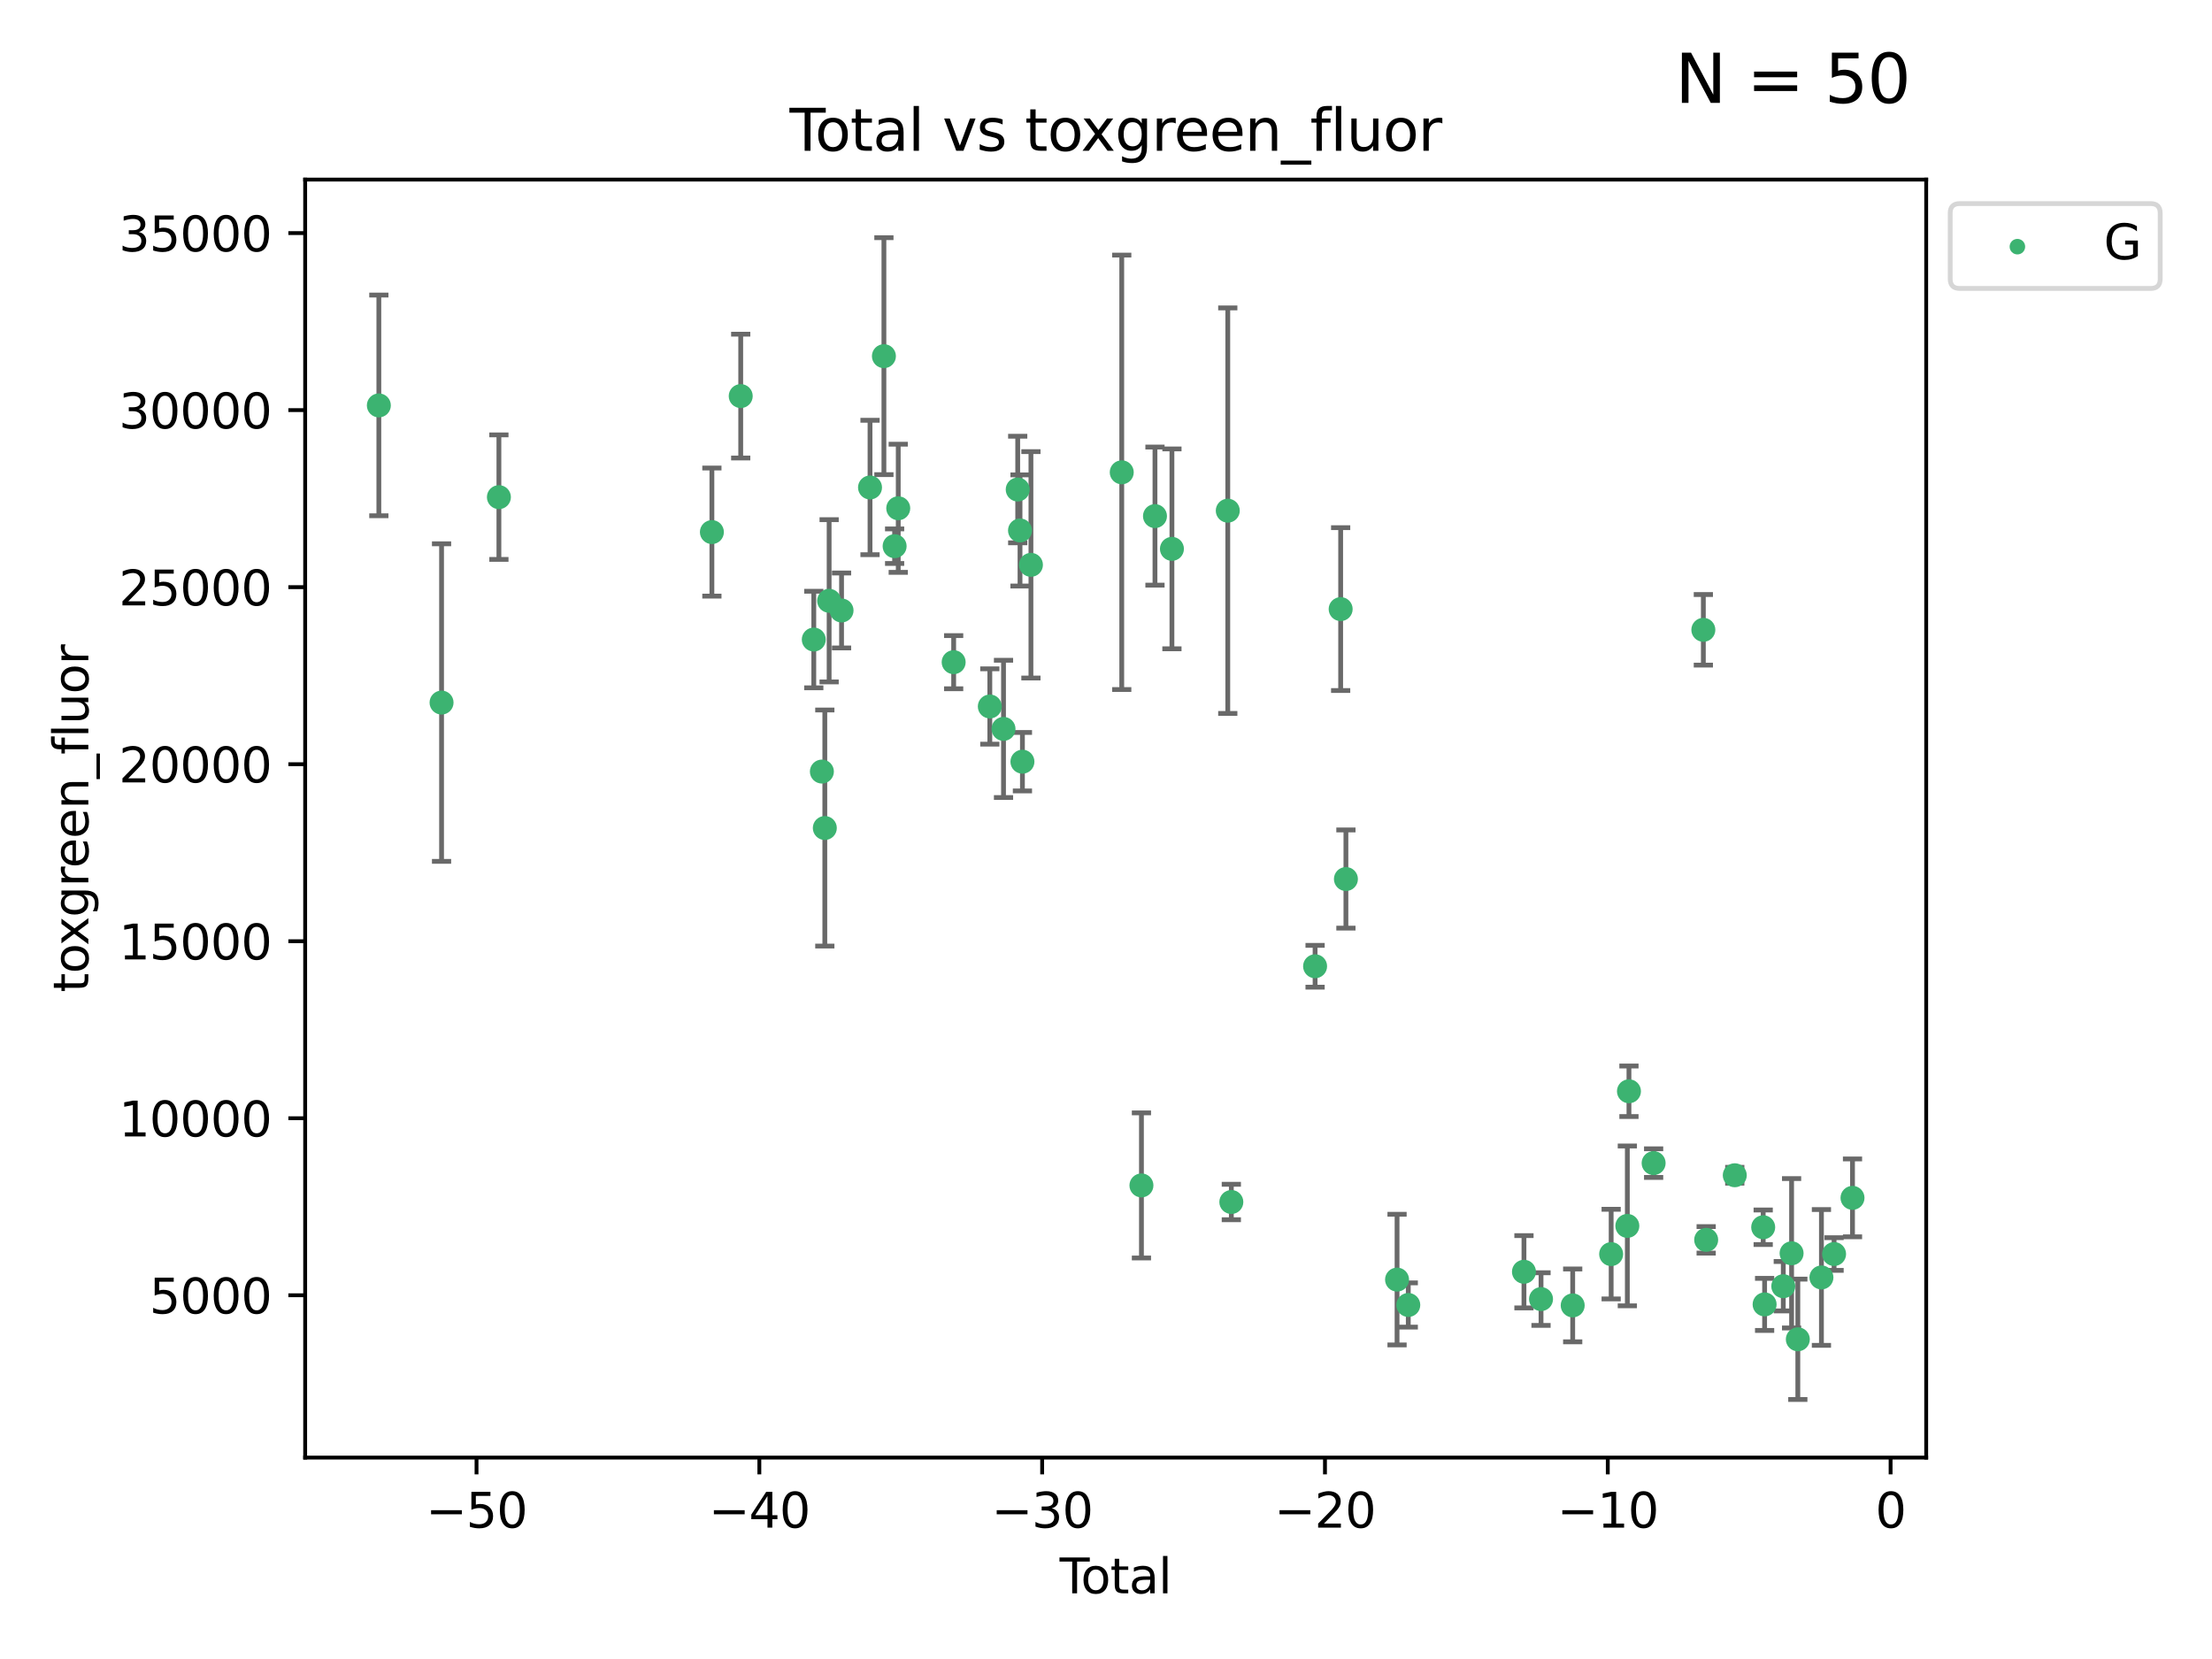 <?xml version="1.0" encoding="utf-8" standalone="no"?>
<!DOCTYPE svg PUBLIC "-//W3C//DTD SVG 1.1//EN"
  "http://www.w3.org/Graphics/SVG/1.1/DTD/svg11.dtd">
<svg xmlns:xlink="http://www.w3.org/1999/xlink" width="460.8pt" height="345.6pt" viewBox="0 0 460.8 345.6" xmlns="http://www.w3.org/2000/svg" version="1.1">
 <defs>
  <style type="text/css">*{stroke-linejoin: round; stroke-linecap: butt}</style>
 </defs>
 <g id="figure_1">
  <g id="patch_1">
   <path d="M 0 345.6 
L 460.8 345.6 
L 460.8 0 
L 0 0 
z
" style="fill: #ffffff"/>
  </g>
  <g id="axes_1">
   <g id="patch_2">
    <path d="M 63.571 303.64 
L 401.26 303.64 
L 401.26 37.411 
L 63.571 37.411 
z
" style="fill: #ffffff"/>
   </g>
   <g id="PathCollection_1">
    <defs>
     <path id="m2f26c0abb4" d="M 0 1.118 
C 0.297 1.118 0.581 1 0.791 0.791 
C 1 0.581 1.118 0.297 1.118 0 
C 1.118 -0.297 1 -0.581 0.791 -0.791 
C 0.581 -1 0.297 -1.118 0 -1.118 
C -0.297 -1.118 -0.581 -1 -0.791 -0.791 
C -1 -0.581 -1.118 -0.297 -1.118 0 
C -1.118 0.297 -1 0.581 -0.791 0.791 
C -0.581 1 -0.297 1.118 0 1.118 
z
" style="stroke: #3cb371"/>
    </defs>
    <g clip-path="url(#p2d189354ad)">
     <use xlink:href="#m2f26c0abb4" x="78.921" y="84.454" style="fill: #3cb371; stroke: #3cb371"/>
     <use xlink:href="#m2f26c0abb4" x="91.984" y="146.359" style="fill: #3cb371; stroke: #3cb371"/>
     <use xlink:href="#m2f26c0abb4" x="103.931" y="103.565" style="fill: #3cb371; stroke: #3cb371"/>
     <use xlink:href="#m2f26c0abb4" x="148.301" y="110.842" style="fill: #3cb371; stroke: #3cb371"/>
     <use xlink:href="#m2f26c0abb4" x="154.306" y="82.511" style="fill: #3cb371; stroke: #3cb371"/>
     <use xlink:href="#m2f26c0abb4" x="169.527" y="133.227" style="fill: #3cb371; stroke: #3cb371"/>
     <use xlink:href="#m2f26c0abb4" x="171.214" y="160.73" style="fill: #3cb371; stroke: #3cb371"/>
     <use xlink:href="#m2f26c0abb4" x="171.825" y="172.491" style="fill: #3cb371; stroke: #3cb371"/>
     <use xlink:href="#m2f26c0abb4" x="172.724" y="125.157" style="fill: #3cb371; stroke: #3cb371"/>
     <use xlink:href="#m2f26c0abb4" x="175.31" y="127.173" style="fill: #3cb371; stroke: #3cb371"/>
     <use xlink:href="#m2f26c0abb4" x="181.241" y="101.551" style="fill: #3cb371; stroke: #3cb371"/>
     <use xlink:href="#m2f26c0abb4" x="184.135" y="74.194" style="fill: #3cb371; stroke: #3cb371"/>
     <use xlink:href="#m2f26c0abb4" x="186.366" y="113.78" style="fill: #3cb371; stroke: #3cb371"/>
     <use xlink:href="#m2f26c0abb4" x="187.121" y="105.882" style="fill: #3cb371; stroke: #3cb371"/>
     <use xlink:href="#m2f26c0abb4" x="198.665" y="137.943" style="fill: #3cb371; stroke: #3cb371"/>
     <use xlink:href="#m2f26c0abb4" x="206.198" y="147.172" style="fill: #3cb371; stroke: #3cb371"/>
     <use xlink:href="#m2f26c0abb4" x="209.05" y="151.843" style="fill: #3cb371; stroke: #3cb371"/>
     <use xlink:href="#m2f26c0abb4" x="212.008" y="101.977" style="fill: #3cb371; stroke: #3cb371"/>
     <use xlink:href="#m2f26c0abb4" x="212.488" y="110.501" style="fill: #3cb371; stroke: #3cb371"/>
     <use xlink:href="#m2f26c0abb4" x="212.991" y="158.674" style="fill: #3cb371; stroke: #3cb371"/>
     <use xlink:href="#m2f26c0abb4" x="214.762" y="117.667" style="fill: #3cb371; stroke: #3cb371"/>
     <use xlink:href="#m2f26c0abb4" x="233.68" y="98.39" style="fill: #3cb371; stroke: #3cb371"/>
     <use xlink:href="#m2f26c0abb4" x="237.782" y="246.944" style="fill: #3cb371; stroke: #3cb371"/>
     <use xlink:href="#m2f26c0abb4" x="240.603" y="107.514" style="fill: #3cb371; stroke: #3cb371"/>
     <use xlink:href="#m2f26c0abb4" x="244.135" y="114.338" style="fill: #3cb371; stroke: #3cb371"/>
     <use xlink:href="#m2f26c0abb4" x="255.769" y="106.383" style="fill: #3cb371; stroke: #3cb371"/>
     <use xlink:href="#m2f26c0abb4" x="256.509" y="250.4" style="fill: #3cb371; stroke: #3cb371"/>
     <use xlink:href="#m2f26c0abb4" x="273.957" y="201.288" style="fill: #3cb371; stroke: #3cb371"/>
     <use xlink:href="#m2f26c0abb4" x="279.284" y="126.886" style="fill: #3cb371; stroke: #3cb371"/>
     <use xlink:href="#m2f26c0abb4" x="280.379" y="183.119" style="fill: #3cb371; stroke: #3cb371"/>
     <use xlink:href="#m2f26c0abb4" x="291.032" y="266.564" style="fill: #3cb371; stroke: #3cb371"/>
     <use xlink:href="#m2f26c0abb4" x="293.369" y="271.852" style="fill: #3cb371; stroke: #3cb371"/>
     <use xlink:href="#m2f26c0abb4" x="317.469" y="264.933" style="fill: #3cb371; stroke: #3cb371"/>
     <use xlink:href="#m2f26c0abb4" x="321.024" y="270.623" style="fill: #3cb371; stroke: #3cb371"/>
     <use xlink:href="#m2f26c0abb4" x="327.622" y="271.94" style="fill: #3cb371; stroke: #3cb371"/>
     <use xlink:href="#m2f26c0abb4" x="335.632" y="261.252" style="fill: #3cb371; stroke: #3cb371"/>
     <use xlink:href="#m2f26c0abb4" x="339.005" y="255.378" style="fill: #3cb371; stroke: #3cb371"/>
     <use xlink:href="#m2f26c0abb4" x="339.341" y="227.332" style="fill: #3cb371; stroke: #3cb371"/>
     <use xlink:href="#m2f26c0abb4" x="344.481" y="242.296" style="fill: #3cb371; stroke: #3cb371"/>
     <use xlink:href="#m2f26c0abb4" x="354.839" y="131.204" style="fill: #3cb371; stroke: #3cb371"/>
     <use xlink:href="#m2f26c0abb4" x="355.427" y="258.284" style="fill: #3cb371; stroke: #3cb371"/>
     <use xlink:href="#m2f26c0abb4" x="361.385" y="244.827" style="fill: #3cb371; stroke: #3cb371"/>
     <use xlink:href="#m2f26c0abb4" x="367.306" y="255.659" style="fill: #3cb371; stroke: #3cb371"/>
     <use xlink:href="#m2f26c0abb4" x="367.601" y="271.73" style="fill: #3cb371; stroke: #3cb371"/>
     <use xlink:href="#m2f26c0abb4" x="371.491" y="267.941" style="fill: #3cb371; stroke: #3cb371"/>
     <use xlink:href="#m2f26c0abb4" x="373.221" y="261.082" style="fill: #3cb371; stroke: #3cb371"/>
     <use xlink:href="#m2f26c0abb4" x="374.52" y="279.002" style="fill: #3cb371; stroke: #3cb371"/>
     <use xlink:href="#m2f26c0abb4" x="379.437" y="266.115" style="fill: #3cb371; stroke: #3cb371"/>
     <use xlink:href="#m2f26c0abb4" x="382.073" y="261.237" style="fill: #3cb371; stroke: #3cb371"/>
     <use xlink:href="#m2f26c0abb4" x="385.911" y="249.536" style="fill: #3cb371; stroke: #3cb371"/>
    </g>
   </g>
   <g id="matplotlib.axis_1">
    <g id="xtick_1">
     <g id="line2d_1">
      <defs>
       <path id="ma8e58c3ad6" d="M 0 0 
L 0 3.5 
" style="stroke: #000000; stroke-width: 0.8"/>
      </defs>
      <g>
       <use xlink:href="#ma8e58c3ad6" x="99.27" y="303.64" style="stroke: #000000; stroke-width: 0.8"/>
      </g>
     </g>
     <g id="text_1">
      <!-- −50 -->
      <g transform="translate(88.718 318.238)scale(0.1 -0.1)">
       <defs>
        <path id="DejaVuSans-2212" d="M 678 2272 
L 4684 2272 
L 4684 1741 
L 678 1741 
L 678 2272 
z
" transform="scale(0.016)"/>
        <path id="DejaVuSans-35" d="M 691 4666 
L 3169 4666 
L 3169 4134 
L 1269 4134 
L 1269 2991 
Q 1406 3038 1543 3061 
Q 1681 3084 1819 3084 
Q 2600 3084 3056 2656 
Q 3513 2228 3513 1497 
Q 3513 744 3044 326 
Q 2575 -91 1722 -91 
Q 1428 -91 1123 -41 
Q 819 9 494 109 
L 494 744 
Q 775 591 1075 516 
Q 1375 441 1709 441 
Q 2250 441 2565 725 
Q 2881 1009 2881 1497 
Q 2881 1984 2565 2268 
Q 2250 2553 1709 2553 
Q 1456 2553 1204 2497 
Q 953 2441 691 2322 
L 691 4666 
z
" transform="scale(0.016)"/>
        <path id="DejaVuSans-30" d="M 2034 4250 
Q 1547 4250 1301 3770 
Q 1056 3291 1056 2328 
Q 1056 1369 1301 889 
Q 1547 409 2034 409 
Q 2525 409 2770 889 
Q 3016 1369 3016 2328 
Q 3016 3291 2770 3770 
Q 2525 4250 2034 4250 
z
M 2034 4750 
Q 2819 4750 3233 4129 
Q 3647 3509 3647 2328 
Q 3647 1150 3233 529 
Q 2819 -91 2034 -91 
Q 1250 -91 836 529 
Q 422 1150 422 2328 
Q 422 3509 836 4129 
Q 1250 4750 2034 4750 
z
" transform="scale(0.016)"/>
       </defs>
       <use xlink:href="#DejaVuSans-2212"/>
       <use xlink:href="#DejaVuSans-35" x="83.789"/>
       <use xlink:href="#DejaVuSans-30" x="147.412"/>
      </g>
     </g>
    </g>
    <g id="xtick_2">
     <g id="line2d_2">
      <g>
       <use xlink:href="#ma8e58c3ad6" x="158.185" y="303.64" style="stroke: #000000; stroke-width: 0.8"/>
      </g>
     </g>
     <g id="text_2">
      <!-- −40 -->
      <g transform="translate(147.633 318.238)scale(0.1 -0.1)">
       <defs>
        <path id="DejaVuSans-34" d="M 2419 4116 
L 825 1625 
L 2419 1625 
L 2419 4116 
z
M 2253 4666 
L 3047 4666 
L 3047 1625 
L 3713 1625 
L 3713 1100 
L 3047 1100 
L 3047 0 
L 2419 0 
L 2419 1100 
L 313 1100 
L 313 1709 
L 2253 4666 
z
" transform="scale(0.016)"/>
       </defs>
       <use xlink:href="#DejaVuSans-2212"/>
       <use xlink:href="#DejaVuSans-34" x="83.789"/>
       <use xlink:href="#DejaVuSans-30" x="147.412"/>
      </g>
     </g>
    </g>
    <g id="xtick_3">
     <g id="line2d_3">
      <g>
       <use xlink:href="#ma8e58c3ad6" x="217.101" y="303.64" style="stroke: #000000; stroke-width: 0.8"/>
      </g>
     </g>
     <g id="text_3">
      <!-- −30 -->
      <g transform="translate(206.548 318.238)scale(0.1 -0.1)">
       <defs>
        <path id="DejaVuSans-33" d="M 2597 2516 
Q 3050 2419 3304 2112 
Q 3559 1806 3559 1356 
Q 3559 666 3084 287 
Q 2609 -91 1734 -91 
Q 1441 -91 1130 -33 
Q 819 25 488 141 
L 488 750 
Q 750 597 1062 519 
Q 1375 441 1716 441 
Q 2309 441 2620 675 
Q 2931 909 2931 1356 
Q 2931 1769 2642 2001 
Q 2353 2234 1838 2234 
L 1294 2234 
L 1294 2753 
L 1863 2753 
Q 2328 2753 2575 2939 
Q 2822 3125 2822 3475 
Q 2822 3834 2567 4026 
Q 2313 4219 1838 4219 
Q 1578 4219 1281 4162 
Q 984 4106 628 3988 
L 628 4550 
Q 988 4650 1302 4700 
Q 1616 4750 1894 4750 
Q 2613 4750 3031 4423 
Q 3450 4097 3450 3541 
Q 3450 3153 3228 2886 
Q 3006 2619 2597 2516 
z
" transform="scale(0.016)"/>
       </defs>
       <use xlink:href="#DejaVuSans-2212"/>
       <use xlink:href="#DejaVuSans-33" x="83.789"/>
       <use xlink:href="#DejaVuSans-30" x="147.412"/>
      </g>
     </g>
    </g>
    <g id="xtick_4">
     <g id="line2d_4">
      <g>
       <use xlink:href="#ma8e58c3ad6" x="276.016" y="303.64" style="stroke: #000000; stroke-width: 0.8"/>
      </g>
     </g>
     <g id="text_4">
      <!-- −20 -->
      <g transform="translate(265.464 318.238)scale(0.1 -0.1)">
       <defs>
        <path id="DejaVuSans-32" d="M 1228 531 
L 3431 531 
L 3431 0 
L 469 0 
L 469 531 
Q 828 903 1448 1529 
Q 2069 2156 2228 2338 
Q 2531 2678 2651 2914 
Q 2772 3150 2772 3378 
Q 2772 3750 2511 3984 
Q 2250 4219 1831 4219 
Q 1534 4219 1204 4116 
Q 875 4013 500 3803 
L 500 4441 
Q 881 4594 1212 4672 
Q 1544 4750 1819 4750 
Q 2544 4750 2975 4387 
Q 3406 4025 3406 3419 
Q 3406 3131 3298 2873 
Q 3191 2616 2906 2266 
Q 2828 2175 2409 1742 
Q 1991 1309 1228 531 
z
" transform="scale(0.016)"/>
       </defs>
       <use xlink:href="#DejaVuSans-2212"/>
       <use xlink:href="#DejaVuSans-32" x="83.789"/>
       <use xlink:href="#DejaVuSans-30" x="147.412"/>
      </g>
     </g>
    </g>
    <g id="xtick_5">
     <g id="line2d_5">
      <g>
       <use xlink:href="#ma8e58c3ad6" x="334.931" y="303.64" style="stroke: #000000; stroke-width: 0.8"/>
      </g>
     </g>
     <g id="text_5">
      <!-- −10 -->
      <g transform="translate(324.379 318.238)scale(0.1 -0.1)">
       <defs>
        <path id="DejaVuSans-31" d="M 794 531 
L 1825 531 
L 1825 4091 
L 703 3866 
L 703 4441 
L 1819 4666 
L 2450 4666 
L 2450 531 
L 3481 531 
L 3481 0 
L 794 0 
L 794 531 
z
" transform="scale(0.016)"/>
       </defs>
       <use xlink:href="#DejaVuSans-2212"/>
       <use xlink:href="#DejaVuSans-31" x="83.789"/>
       <use xlink:href="#DejaVuSans-30" x="147.412"/>
      </g>
     </g>
    </g>
    <g id="xtick_6">
     <g id="line2d_6">
      <g>
       <use xlink:href="#ma8e58c3ad6" x="393.847" y="303.64" style="stroke: #000000; stroke-width: 0.8"/>
      </g>
     </g>
     <g id="text_6">
      <!-- 0 -->
      <g transform="translate(390.665 318.238)scale(0.1 -0.1)">
       <use xlink:href="#DejaVuSans-30"/>
      </g>
     </g>
    </g>
    <g id="text_7">
     <!-- Total -->
     <g transform="translate(220.739 331.917)scale(0.1 -0.1)">
      <defs>
       <path id="DejaVuSans-54" d="M -19 4666 
L 3928 4666 
L 3928 4134 
L 2272 4134 
L 2272 0 
L 1638 0 
L 1638 4134 
L -19 4134 
L -19 4666 
z
" transform="scale(0.016)"/>
       <path id="DejaVuSans-6f" d="M 1959 3097 
Q 1497 3097 1228 2736 
Q 959 2375 959 1747 
Q 959 1119 1226 758 
Q 1494 397 1959 397 
Q 2419 397 2687 759 
Q 2956 1122 2956 1747 
Q 2956 2369 2687 2733 
Q 2419 3097 1959 3097 
z
M 1959 3584 
Q 2709 3584 3137 3096 
Q 3566 2609 3566 1747 
Q 3566 888 3137 398 
Q 2709 -91 1959 -91 
Q 1206 -91 779 398 
Q 353 888 353 1747 
Q 353 2609 779 3096 
Q 1206 3584 1959 3584 
z
" transform="scale(0.016)"/>
       <path id="DejaVuSans-74" d="M 1172 4494 
L 1172 3500 
L 2356 3500 
L 2356 3053 
L 1172 3053 
L 1172 1153 
Q 1172 725 1289 603 
Q 1406 481 1766 481 
L 2356 481 
L 2356 0 
L 1766 0 
Q 1100 0 847 248 
Q 594 497 594 1153 
L 594 3053 
L 172 3053 
L 172 3500 
L 594 3500 
L 594 4494 
L 1172 4494 
z
" transform="scale(0.016)"/>
       <path id="DejaVuSans-61" d="M 2194 1759 
Q 1497 1759 1228 1600 
Q 959 1441 959 1056 
Q 959 750 1161 570 
Q 1363 391 1709 391 
Q 2188 391 2477 730 
Q 2766 1069 2766 1631 
L 2766 1759 
L 2194 1759 
z
M 3341 1997 
L 3341 0 
L 2766 0 
L 2766 531 
Q 2569 213 2275 61 
Q 1981 -91 1556 -91 
Q 1019 -91 701 211 
Q 384 513 384 1019 
Q 384 1609 779 1909 
Q 1175 2209 1959 2209 
L 2766 2209 
L 2766 2266 
Q 2766 2663 2505 2880 
Q 2244 3097 1772 3097 
Q 1472 3097 1187 3025 
Q 903 2953 641 2809 
L 641 3341 
Q 956 3463 1253 3523 
Q 1550 3584 1831 3584 
Q 2591 3584 2966 3190 
Q 3341 2797 3341 1997 
z
" transform="scale(0.016)"/>
       <path id="DejaVuSans-6c" d="M 603 4863 
L 1178 4863 
L 1178 0 
L 603 0 
L 603 4863 
z
" transform="scale(0.016)"/>
      </defs>
      <use xlink:href="#DejaVuSans-54"/>
      <use xlink:href="#DejaVuSans-6f" x="44.084"/>
      <use xlink:href="#DejaVuSans-74" x="105.266"/>
      <use xlink:href="#DejaVuSans-61" x="144.475"/>
      <use xlink:href="#DejaVuSans-6c" x="205.754"/>
     </g>
    </g>
   </g>
   <g id="matplotlib.axis_2">
    <g id="ytick_1">
     <g id="line2d_7">
      <defs>
       <path id="mebd91a2798" d="M 0 0 
L -3.5 0 
" style="stroke: #000000; stroke-width: 0.8"/>
      </defs>
      <g>
       <use xlink:href="#mebd91a2798" x="63.571" y="269.823" style="stroke: #000000; stroke-width: 0.8"/>
      </g>
     </g>
     <g id="text_8">
      <!-- 5000 -->
      <g transform="translate(31.121 273.622)scale(0.1 -0.1)">
       <use xlink:href="#DejaVuSans-35"/>
       <use xlink:href="#DejaVuSans-30" x="63.623"/>
       <use xlink:href="#DejaVuSans-30" x="127.246"/>
       <use xlink:href="#DejaVuSans-30" x="190.869"/>
      </g>
     </g>
    </g>
    <g id="ytick_2">
     <g id="line2d_8">
      <g>
       <use xlink:href="#mebd91a2798" x="63.571" y="232.946" style="stroke: #000000; stroke-width: 0.8"/>
      </g>
     </g>
     <g id="text_9">
      <!-- 10000 -->
      <g transform="translate(24.759 236.745)scale(0.1 -0.1)">
       <use xlink:href="#DejaVuSans-31"/>
       <use xlink:href="#DejaVuSans-30" x="63.623"/>
       <use xlink:href="#DejaVuSans-30" x="127.246"/>
       <use xlink:href="#DejaVuSans-30" x="190.869"/>
       <use xlink:href="#DejaVuSans-30" x="254.492"/>
      </g>
     </g>
    </g>
    <g id="ytick_3">
     <g id="line2d_9">
      <g>
       <use xlink:href="#mebd91a2798" x="63.571" y="196.069" style="stroke: #000000; stroke-width: 0.8"/>
      </g>
     </g>
     <g id="text_10">
      <!-- 15000 -->
      <g transform="translate(24.759 199.868)scale(0.1 -0.1)">
       <use xlink:href="#DejaVuSans-31"/>
       <use xlink:href="#DejaVuSans-35" x="63.623"/>
       <use xlink:href="#DejaVuSans-30" x="127.246"/>
       <use xlink:href="#DejaVuSans-30" x="190.869"/>
       <use xlink:href="#DejaVuSans-30" x="254.492"/>
      </g>
     </g>
    </g>
    <g id="ytick_4">
     <g id="line2d_10">
      <g>
       <use xlink:href="#mebd91a2798" x="63.571" y="159.192" style="stroke: #000000; stroke-width: 0.8"/>
      </g>
     </g>
     <g id="text_11">
      <!-- 20000 -->
      <g transform="translate(24.759 162.991)scale(0.1 -0.1)">
       <use xlink:href="#DejaVuSans-32"/>
       <use xlink:href="#DejaVuSans-30" x="63.623"/>
       <use xlink:href="#DejaVuSans-30" x="127.246"/>
       <use xlink:href="#DejaVuSans-30" x="190.869"/>
       <use xlink:href="#DejaVuSans-30" x="254.492"/>
      </g>
     </g>
    </g>
    <g id="ytick_5">
     <g id="line2d_11">
      <g>
       <use xlink:href="#mebd91a2798" x="63.571" y="122.314" style="stroke: #000000; stroke-width: 0.8"/>
      </g>
     </g>
     <g id="text_12">
      <!-- 25000 -->
      <g transform="translate(24.759 126.114)scale(0.1 -0.1)">
       <use xlink:href="#DejaVuSans-32"/>
       <use xlink:href="#DejaVuSans-35" x="63.623"/>
       <use xlink:href="#DejaVuSans-30" x="127.246"/>
       <use xlink:href="#DejaVuSans-30" x="190.869"/>
       <use xlink:href="#DejaVuSans-30" x="254.492"/>
      </g>
     </g>
    </g>
    <g id="ytick_6">
     <g id="line2d_12">
      <g>
       <use xlink:href="#mebd91a2798" x="63.571" y="85.437" style="stroke: #000000; stroke-width: 0.8"/>
      </g>
     </g>
     <g id="text_13">
      <!-- 30000 -->
      <g transform="translate(24.759 89.237)scale(0.1 -0.1)">
       <use xlink:href="#DejaVuSans-33"/>
       <use xlink:href="#DejaVuSans-30" x="63.623"/>
       <use xlink:href="#DejaVuSans-30" x="127.246"/>
       <use xlink:href="#DejaVuSans-30" x="190.869"/>
       <use xlink:href="#DejaVuSans-30" x="254.492"/>
      </g>
     </g>
    </g>
    <g id="ytick_7">
     <g id="line2d_13">
      <g>
       <use xlink:href="#mebd91a2798" x="63.571" y="48.56" style="stroke: #000000; stroke-width: 0.8"/>
      </g>
     </g>
     <g id="text_14">
      <!-- 35000 -->
      <g transform="translate(24.759 52.359)scale(0.1 -0.1)">
       <use xlink:href="#DejaVuSans-33"/>
       <use xlink:href="#DejaVuSans-35" x="63.623"/>
       <use xlink:href="#DejaVuSans-30" x="127.246"/>
       <use xlink:href="#DejaVuSans-30" x="190.869"/>
       <use xlink:href="#DejaVuSans-30" x="254.492"/>
      </g>
     </g>
    </g>
    <g id="text_15">
     <!-- toxgreen_fluor -->
     <g transform="translate(18.401 206.72)rotate(-90)scale(0.1 -0.1)">
      <defs>
       <path id="DejaVuSans-78" d="M 3513 3500 
L 2247 1797 
L 3578 0 
L 2900 0 
L 1881 1375 
L 863 0 
L 184 0 
L 1544 1831 
L 300 3500 
L 978 3500 
L 1906 2253 
L 2834 3500 
L 3513 3500 
z
" transform="scale(0.016)"/>
       <path id="DejaVuSans-67" d="M 2906 1791 
Q 2906 2416 2648 2759 
Q 2391 3103 1925 3103 
Q 1463 3103 1205 2759 
Q 947 2416 947 1791 
Q 947 1169 1205 825 
Q 1463 481 1925 481 
Q 2391 481 2648 825 
Q 2906 1169 2906 1791 
z
M 3481 434 
Q 3481 -459 3084 -895 
Q 2688 -1331 1869 -1331 
Q 1566 -1331 1297 -1286 
Q 1028 -1241 775 -1147 
L 775 -588 
Q 1028 -725 1275 -790 
Q 1522 -856 1778 -856 
Q 2344 -856 2625 -561 
Q 2906 -266 2906 331 
L 2906 616 
Q 2728 306 2450 153 
Q 2172 0 1784 0 
Q 1141 0 747 490 
Q 353 981 353 1791 
Q 353 2603 747 3093 
Q 1141 3584 1784 3584 
Q 2172 3584 2450 3431 
Q 2728 3278 2906 2969 
L 2906 3500 
L 3481 3500 
L 3481 434 
z
" transform="scale(0.016)"/>
       <path id="DejaVuSans-72" d="M 2631 2963 
Q 2534 3019 2420 3045 
Q 2306 3072 2169 3072 
Q 1681 3072 1420 2755 
Q 1159 2438 1159 1844 
L 1159 0 
L 581 0 
L 581 3500 
L 1159 3500 
L 1159 2956 
Q 1341 3275 1631 3429 
Q 1922 3584 2338 3584 
Q 2397 3584 2469 3576 
Q 2541 3569 2628 3553 
L 2631 2963 
z
" transform="scale(0.016)"/>
       <path id="DejaVuSans-65" d="M 3597 1894 
L 3597 1613 
L 953 1613 
Q 991 1019 1311 708 
Q 1631 397 2203 397 
Q 2534 397 2845 478 
Q 3156 559 3463 722 
L 3463 178 
Q 3153 47 2828 -22 
Q 2503 -91 2169 -91 
Q 1331 -91 842 396 
Q 353 884 353 1716 
Q 353 2575 817 3079 
Q 1281 3584 2069 3584 
Q 2775 3584 3186 3129 
Q 3597 2675 3597 1894 
z
M 3022 2063 
Q 3016 2534 2758 2815 
Q 2500 3097 2075 3097 
Q 1594 3097 1305 2825 
Q 1016 2553 972 2059 
L 3022 2063 
z
" transform="scale(0.016)"/>
       <path id="DejaVuSans-6e" d="M 3513 2113 
L 3513 0 
L 2938 0 
L 2938 2094 
Q 2938 2591 2744 2837 
Q 2550 3084 2163 3084 
Q 1697 3084 1428 2787 
Q 1159 2491 1159 1978 
L 1159 0 
L 581 0 
L 581 3500 
L 1159 3500 
L 1159 2956 
Q 1366 3272 1645 3428 
Q 1925 3584 2291 3584 
Q 2894 3584 3203 3211 
Q 3513 2838 3513 2113 
z
" transform="scale(0.016)"/>
       <path id="DejaVuSans-5f" d="M 3263 -1063 
L 3263 -1509 
L -63 -1509 
L -63 -1063 
L 3263 -1063 
z
" transform="scale(0.016)"/>
       <path id="DejaVuSans-66" d="M 2375 4863 
L 2375 4384 
L 1825 4384 
Q 1516 4384 1395 4259 
Q 1275 4134 1275 3809 
L 1275 3500 
L 2222 3500 
L 2222 3053 
L 1275 3053 
L 1275 0 
L 697 0 
L 697 3053 
L 147 3053 
L 147 3500 
L 697 3500 
L 697 3744 
Q 697 4328 969 4595 
Q 1241 4863 1831 4863 
L 2375 4863 
z
" transform="scale(0.016)"/>
       <path id="DejaVuSans-75" d="M 544 1381 
L 544 3500 
L 1119 3500 
L 1119 1403 
Q 1119 906 1312 657 
Q 1506 409 1894 409 
Q 2359 409 2629 706 
Q 2900 1003 2900 1516 
L 2900 3500 
L 3475 3500 
L 3475 0 
L 2900 0 
L 2900 538 
Q 2691 219 2414 64 
Q 2138 -91 1772 -91 
Q 1169 -91 856 284 
Q 544 659 544 1381 
z
M 1991 3584 
L 1991 3584 
z
" transform="scale(0.016)"/>
      </defs>
      <use xlink:href="#DejaVuSans-74"/>
      <use xlink:href="#DejaVuSans-6f" x="39.209"/>
      <use xlink:href="#DejaVuSans-78" x="97.266"/>
      <use xlink:href="#DejaVuSans-67" x="156.445"/>
      <use xlink:href="#DejaVuSans-72" x="219.922"/>
      <use xlink:href="#DejaVuSans-65" x="258.785"/>
      <use xlink:href="#DejaVuSans-65" x="320.309"/>
      <use xlink:href="#DejaVuSans-6e" x="381.832"/>
      <use xlink:href="#DejaVuSans-5f" x="445.211"/>
      <use xlink:href="#DejaVuSans-66" x="495.211"/>
      <use xlink:href="#DejaVuSans-6c" x="530.416"/>
      <use xlink:href="#DejaVuSans-75" x="558.199"/>
      <use xlink:href="#DejaVuSans-6f" x="621.578"/>
      <use xlink:href="#DejaVuSans-72" x="682.76"/>
     </g>
    </g>
   </g>
   <g id="LineCollection_1">
    <path d="M 78.921 107.443 
L 78.921 61.465 
" clip-path="url(#p2d189354ad)" style="fill: none; stroke: #696969"/>
    <path d="M 91.984 179.436 
L 91.984 113.282 
" clip-path="url(#p2d189354ad)" style="fill: none; stroke: #696969"/>
    <path d="M 103.931 116.536 
L 103.931 90.594 
" clip-path="url(#p2d189354ad)" style="fill: none; stroke: #696969"/>
    <path d="M 148.301 124.184 
L 148.301 97.501 
" clip-path="url(#p2d189354ad)" style="fill: none; stroke: #696969"/>
    <path d="M 154.306 95.407 
L 154.306 69.614 
" clip-path="url(#p2d189354ad)" style="fill: none; stroke: #696969"/>
    <path d="M 169.527 143.281 
L 169.527 123.172 
" clip-path="url(#p2d189354ad)" style="fill: none; stroke: #696969"/>
    <path d="M 171.214 161.233 
L 171.214 160.226 
" clip-path="url(#p2d189354ad)" style="fill: none; stroke: #696969"/>
    <path d="M 171.825 197.078 
L 171.825 147.905 
" clip-path="url(#p2d189354ad)" style="fill: none; stroke: #696969"/>
    <path d="M 172.724 142.056 
L 172.724 108.258 
" clip-path="url(#p2d189354ad)" style="fill: none; stroke: #696969"/>
    <path d="M 175.31 134.981 
L 175.31 119.366 
" clip-path="url(#p2d189354ad)" style="fill: none; stroke: #696969"/>
    <path d="M 181.241 115.549 
L 181.241 87.553 
" clip-path="url(#p2d189354ad)" style="fill: none; stroke: #696969"/>
    <path d="M 184.135 98.876 
L 184.135 49.513 
" clip-path="url(#p2d189354ad)" style="fill: none; stroke: #696969"/>
    <path d="M 186.366 117.377 
L 186.366 110.183 
" clip-path="url(#p2d189354ad)" style="fill: none; stroke: #696969"/>
    <path d="M 187.121 119.231 
L 187.121 92.534 
" clip-path="url(#p2d189354ad)" style="fill: none; stroke: #696969"/>
    <path d="M 198.665 143.477 
L 198.665 132.409 
" clip-path="url(#p2d189354ad)" style="fill: none; stroke: #696969"/>
    <path d="M 206.198 155.02 
L 206.198 139.324 
" clip-path="url(#p2d189354ad)" style="fill: none; stroke: #696969"/>
    <path d="M 209.05 166.141 
L 209.05 137.545 
" clip-path="url(#p2d189354ad)" style="fill: none; stroke: #696969"/>
    <path d="M 212.008 113.079 
L 212.008 90.875 
" clip-path="url(#p2d189354ad)" style="fill: none; stroke: #696969"/>
    <path d="M 212.488 122.08 
L 212.488 98.922 
" clip-path="url(#p2d189354ad)" style="fill: none; stroke: #696969"/>
    <path d="M 212.991 164.762 
L 212.991 152.586 
" clip-path="url(#p2d189354ad)" style="fill: none; stroke: #696969"/>
    <path d="M 214.762 141.247 
L 214.762 94.087 
" clip-path="url(#p2d189354ad)" style="fill: none; stroke: #696969"/>
    <path d="M 233.68 143.643 
L 233.68 53.136 
" clip-path="url(#p2d189354ad)" style="fill: none; stroke: #696969"/>
    <path d="M 237.782 262.057 
L 237.782 231.832 
" clip-path="url(#p2d189354ad)" style="fill: none; stroke: #696969"/>
    <path d="M 240.603 121.899 
L 240.603 93.129 
" clip-path="url(#p2d189354ad)" style="fill: none; stroke: #696969"/>
    <path d="M 244.135 135.155 
L 244.135 93.521 
" clip-path="url(#p2d189354ad)" style="fill: none; stroke: #696969"/>
    <path d="M 255.769 148.623 
L 255.769 64.143 
" clip-path="url(#p2d189354ad)" style="fill: none; stroke: #696969"/>
    <path d="M 256.509 254.093 
L 256.509 246.706 
" clip-path="url(#p2d189354ad)" style="fill: none; stroke: #696969"/>
    <path d="M 273.957 205.643 
L 273.957 196.934 
" clip-path="url(#p2d189354ad)" style="fill: none; stroke: #696969"/>
    <path d="M 279.284 143.85 
L 279.284 109.923 
" clip-path="url(#p2d189354ad)" style="fill: none; stroke: #696969"/>
    <path d="M 280.379 193.346 
L 280.379 172.891 
" clip-path="url(#p2d189354ad)" style="fill: none; stroke: #696969"/>
    <path d="M 291.032 280.171 
L 291.032 252.957 
" clip-path="url(#p2d189354ad)" style="fill: none; stroke: #696969"/>
    <path d="M 293.369 276.46 
L 293.369 267.244 
" clip-path="url(#p2d189354ad)" style="fill: none; stroke: #696969"/>
    <path d="M 317.469 272.463 
L 317.469 257.403 
" clip-path="url(#p2d189354ad)" style="fill: none; stroke: #696969"/>
    <path d="M 321.024 276.108 
L 321.024 265.138 
" clip-path="url(#p2d189354ad)" style="fill: none; stroke: #696969"/>
    <path d="M 327.622 279.529 
L 327.622 264.352 
" clip-path="url(#p2d189354ad)" style="fill: none; stroke: #696969"/>
    <path d="M 335.632 270.59 
L 335.632 251.914 
" clip-path="url(#p2d189354ad)" style="fill: none; stroke: #696969"/>
    <path d="M 339.005 272.025 
L 339.005 238.731 
" clip-path="url(#p2d189354ad)" style="fill: none; stroke: #696969"/>
    <path d="M 339.341 232.597 
L 339.341 222.068 
" clip-path="url(#p2d189354ad)" style="fill: none; stroke: #696969"/>
    <path d="M 344.481 245.28 
L 344.481 239.312 
" clip-path="url(#p2d189354ad)" style="fill: none; stroke: #696969"/>
    <path d="M 354.839 138.557 
L 354.839 123.851 
" clip-path="url(#p2d189354ad)" style="fill: none; stroke: #696969"/>
    <path d="M 355.427 261.047 
L 355.427 255.52 
" clip-path="url(#p2d189354ad)" style="fill: none; stroke: #696969"/>
    <path d="M 361.385 246.475 
L 361.385 243.179 
" clip-path="url(#p2d189354ad)" style="fill: none; stroke: #696969"/>
    <path d="M 367.306 259.255 
L 367.306 252.063 
" clip-path="url(#p2d189354ad)" style="fill: none; stroke: #696969"/>
    <path d="M 367.601 277.154 
L 367.601 266.305 
" clip-path="url(#p2d189354ad)" style="fill: none; stroke: #696969"/>
    <path d="M 371.491 273.09 
L 371.491 262.791 
" clip-path="url(#p2d189354ad)" style="fill: none; stroke: #696969"/>
    <path d="M 373.221 276.641 
L 373.221 245.524 
" clip-path="url(#p2d189354ad)" style="fill: none; stroke: #696969"/>
    <path d="M 374.52 291.539 
L 374.52 266.466 
" clip-path="url(#p2d189354ad)" style="fill: none; stroke: #696969"/>
    <path d="M 379.437 280.258 
L 379.437 251.973 
" clip-path="url(#p2d189354ad)" style="fill: none; stroke: #696969"/>
    <path d="M 382.073 264.644 
L 382.073 257.831 
" clip-path="url(#p2d189354ad)" style="fill: none; stroke: #696969"/>
    <path d="M 385.911 257.646 
L 385.911 241.426 
" clip-path="url(#p2d189354ad)" style="fill: none; stroke: #696969"/>
   </g>
   <g id="line2d_14">
    <defs>
     <path id="mae79a348e6" d="M 2 0 
L -2 -0 
" style="stroke: #696969"/>
    </defs>
    <g clip-path="url(#p2d189354ad)">
     <use xlink:href="#mae79a348e6" x="78.921" y="107.443" style="fill: #696969; stroke: #696969"/>
     <use xlink:href="#mae79a348e6" x="91.984" y="179.436" style="fill: #696969; stroke: #696969"/>
     <use xlink:href="#mae79a348e6" x="103.931" y="116.536" style="fill: #696969; stroke: #696969"/>
     <use xlink:href="#mae79a348e6" x="148.301" y="124.184" style="fill: #696969; stroke: #696969"/>
     <use xlink:href="#mae79a348e6" x="154.306" y="95.407" style="fill: #696969; stroke: #696969"/>
     <use xlink:href="#mae79a348e6" x="169.527" y="143.281" style="fill: #696969; stroke: #696969"/>
     <use xlink:href="#mae79a348e6" x="171.214" y="161.233" style="fill: #696969; stroke: #696969"/>
     <use xlink:href="#mae79a348e6" x="171.825" y="197.078" style="fill: #696969; stroke: #696969"/>
     <use xlink:href="#mae79a348e6" x="172.724" y="142.056" style="fill: #696969; stroke: #696969"/>
     <use xlink:href="#mae79a348e6" x="175.31" y="134.981" style="fill: #696969; stroke: #696969"/>
     <use xlink:href="#mae79a348e6" x="181.241" y="115.549" style="fill: #696969; stroke: #696969"/>
     <use xlink:href="#mae79a348e6" x="184.135" y="98.876" style="fill: #696969; stroke: #696969"/>
     <use xlink:href="#mae79a348e6" x="186.366" y="117.377" style="fill: #696969; stroke: #696969"/>
     <use xlink:href="#mae79a348e6" x="187.121" y="119.231" style="fill: #696969; stroke: #696969"/>
     <use xlink:href="#mae79a348e6" x="198.665" y="143.477" style="fill: #696969; stroke: #696969"/>
     <use xlink:href="#mae79a348e6" x="206.198" y="155.02" style="fill: #696969; stroke: #696969"/>
     <use xlink:href="#mae79a348e6" x="209.05" y="166.141" style="fill: #696969; stroke: #696969"/>
     <use xlink:href="#mae79a348e6" x="212.008" y="113.079" style="fill: #696969; stroke: #696969"/>
     <use xlink:href="#mae79a348e6" x="212.488" y="122.08" style="fill: #696969; stroke: #696969"/>
     <use xlink:href="#mae79a348e6" x="212.991" y="164.762" style="fill: #696969; stroke: #696969"/>
     <use xlink:href="#mae79a348e6" x="214.762" y="141.247" style="fill: #696969; stroke: #696969"/>
     <use xlink:href="#mae79a348e6" x="233.68" y="143.643" style="fill: #696969; stroke: #696969"/>
     <use xlink:href="#mae79a348e6" x="237.782" y="262.057" style="fill: #696969; stroke: #696969"/>
     <use xlink:href="#mae79a348e6" x="240.603" y="121.899" style="fill: #696969; stroke: #696969"/>
     <use xlink:href="#mae79a348e6" x="244.135" y="135.155" style="fill: #696969; stroke: #696969"/>
     <use xlink:href="#mae79a348e6" x="255.769" y="148.623" style="fill: #696969; stroke: #696969"/>
     <use xlink:href="#mae79a348e6" x="256.509" y="254.093" style="fill: #696969; stroke: #696969"/>
     <use xlink:href="#mae79a348e6" x="273.957" y="205.643" style="fill: #696969; stroke: #696969"/>
     <use xlink:href="#mae79a348e6" x="279.284" y="143.85" style="fill: #696969; stroke: #696969"/>
     <use xlink:href="#mae79a348e6" x="280.379" y="193.346" style="fill: #696969; stroke: #696969"/>
     <use xlink:href="#mae79a348e6" x="291.032" y="280.171" style="fill: #696969; stroke: #696969"/>
     <use xlink:href="#mae79a348e6" x="293.369" y="276.46" style="fill: #696969; stroke: #696969"/>
     <use xlink:href="#mae79a348e6" x="317.469" y="272.463" style="fill: #696969; stroke: #696969"/>
     <use xlink:href="#mae79a348e6" x="321.024" y="276.108" style="fill: #696969; stroke: #696969"/>
     <use xlink:href="#mae79a348e6" x="327.622" y="279.529" style="fill: #696969; stroke: #696969"/>
     <use xlink:href="#mae79a348e6" x="335.632" y="270.59" style="fill: #696969; stroke: #696969"/>
     <use xlink:href="#mae79a348e6" x="339.005" y="272.025" style="fill: #696969; stroke: #696969"/>
     <use xlink:href="#mae79a348e6" x="339.341" y="232.597" style="fill: #696969; stroke: #696969"/>
     <use xlink:href="#mae79a348e6" x="344.481" y="245.28" style="fill: #696969; stroke: #696969"/>
     <use xlink:href="#mae79a348e6" x="354.839" y="138.557" style="fill: #696969; stroke: #696969"/>
     <use xlink:href="#mae79a348e6" x="355.427" y="261.047" style="fill: #696969; stroke: #696969"/>
     <use xlink:href="#mae79a348e6" x="361.385" y="246.475" style="fill: #696969; stroke: #696969"/>
     <use xlink:href="#mae79a348e6" x="367.306" y="259.255" style="fill: #696969; stroke: #696969"/>
     <use xlink:href="#mae79a348e6" x="367.601" y="277.154" style="fill: #696969; stroke: #696969"/>
     <use xlink:href="#mae79a348e6" x="371.491" y="273.09" style="fill: #696969; stroke: #696969"/>
     <use xlink:href="#mae79a348e6" x="373.221" y="276.641" style="fill: #696969; stroke: #696969"/>
     <use xlink:href="#mae79a348e6" x="374.52" y="291.539" style="fill: #696969; stroke: #696969"/>
     <use xlink:href="#mae79a348e6" x="379.437" y="280.258" style="fill: #696969; stroke: #696969"/>
     <use xlink:href="#mae79a348e6" x="382.073" y="264.644" style="fill: #696969; stroke: #696969"/>
     <use xlink:href="#mae79a348e6" x="385.911" y="257.646" style="fill: #696969; stroke: #696969"/>
    </g>
   </g>
   <g id="line2d_15">
    <g clip-path="url(#p2d189354ad)">
     <use xlink:href="#mae79a348e6" x="78.921" y="61.465" style="fill: #696969; stroke: #696969"/>
     <use xlink:href="#mae79a348e6" x="91.984" y="113.282" style="fill: #696969; stroke: #696969"/>
     <use xlink:href="#mae79a348e6" x="103.931" y="90.594" style="fill: #696969; stroke: #696969"/>
     <use xlink:href="#mae79a348e6" x="148.301" y="97.501" style="fill: #696969; stroke: #696969"/>
     <use xlink:href="#mae79a348e6" x="154.306" y="69.614" style="fill: #696969; stroke: #696969"/>
     <use xlink:href="#mae79a348e6" x="169.527" y="123.172" style="fill: #696969; stroke: #696969"/>
     <use xlink:href="#mae79a348e6" x="171.214" y="160.226" style="fill: #696969; stroke: #696969"/>
     <use xlink:href="#mae79a348e6" x="171.825" y="147.905" style="fill: #696969; stroke: #696969"/>
     <use xlink:href="#mae79a348e6" x="172.724" y="108.258" style="fill: #696969; stroke: #696969"/>
     <use xlink:href="#mae79a348e6" x="175.31" y="119.366" style="fill: #696969; stroke: #696969"/>
     <use xlink:href="#mae79a348e6" x="181.241" y="87.553" style="fill: #696969; stroke: #696969"/>
     <use xlink:href="#mae79a348e6" x="184.135" y="49.513" style="fill: #696969; stroke: #696969"/>
     <use xlink:href="#mae79a348e6" x="186.366" y="110.183" style="fill: #696969; stroke: #696969"/>
     <use xlink:href="#mae79a348e6" x="187.121" y="92.534" style="fill: #696969; stroke: #696969"/>
     <use xlink:href="#mae79a348e6" x="198.665" y="132.409" style="fill: #696969; stroke: #696969"/>
     <use xlink:href="#mae79a348e6" x="206.198" y="139.324" style="fill: #696969; stroke: #696969"/>
     <use xlink:href="#mae79a348e6" x="209.05" y="137.545" style="fill: #696969; stroke: #696969"/>
     <use xlink:href="#mae79a348e6" x="212.008" y="90.875" style="fill: #696969; stroke: #696969"/>
     <use xlink:href="#mae79a348e6" x="212.488" y="98.922" style="fill: #696969; stroke: #696969"/>
     <use xlink:href="#mae79a348e6" x="212.991" y="152.586" style="fill: #696969; stroke: #696969"/>
     <use xlink:href="#mae79a348e6" x="214.762" y="94.087" style="fill: #696969; stroke: #696969"/>
     <use xlink:href="#mae79a348e6" x="233.68" y="53.136" style="fill: #696969; stroke: #696969"/>
     <use xlink:href="#mae79a348e6" x="237.782" y="231.832" style="fill: #696969; stroke: #696969"/>
     <use xlink:href="#mae79a348e6" x="240.603" y="93.129" style="fill: #696969; stroke: #696969"/>
     <use xlink:href="#mae79a348e6" x="244.135" y="93.521" style="fill: #696969; stroke: #696969"/>
     <use xlink:href="#mae79a348e6" x="255.769" y="64.143" style="fill: #696969; stroke: #696969"/>
     <use xlink:href="#mae79a348e6" x="256.509" y="246.706" style="fill: #696969; stroke: #696969"/>
     <use xlink:href="#mae79a348e6" x="273.957" y="196.934" style="fill: #696969; stroke: #696969"/>
     <use xlink:href="#mae79a348e6" x="279.284" y="109.923" style="fill: #696969; stroke: #696969"/>
     <use xlink:href="#mae79a348e6" x="280.379" y="172.891" style="fill: #696969; stroke: #696969"/>
     <use xlink:href="#mae79a348e6" x="291.032" y="252.957" style="fill: #696969; stroke: #696969"/>
     <use xlink:href="#mae79a348e6" x="293.369" y="267.244" style="fill: #696969; stroke: #696969"/>
     <use xlink:href="#mae79a348e6" x="317.469" y="257.403" style="fill: #696969; stroke: #696969"/>
     <use xlink:href="#mae79a348e6" x="321.024" y="265.138" style="fill: #696969; stroke: #696969"/>
     <use xlink:href="#mae79a348e6" x="327.622" y="264.352" style="fill: #696969; stroke: #696969"/>
     <use xlink:href="#mae79a348e6" x="335.632" y="251.914" style="fill: #696969; stroke: #696969"/>
     <use xlink:href="#mae79a348e6" x="339.005" y="238.731" style="fill: #696969; stroke: #696969"/>
     <use xlink:href="#mae79a348e6" x="339.341" y="222.068" style="fill: #696969; stroke: #696969"/>
     <use xlink:href="#mae79a348e6" x="344.481" y="239.312" style="fill: #696969; stroke: #696969"/>
     <use xlink:href="#mae79a348e6" x="354.839" y="123.851" style="fill: #696969; stroke: #696969"/>
     <use xlink:href="#mae79a348e6" x="355.427" y="255.52" style="fill: #696969; stroke: #696969"/>
     <use xlink:href="#mae79a348e6" x="361.385" y="243.179" style="fill: #696969; stroke: #696969"/>
     <use xlink:href="#mae79a348e6" x="367.306" y="252.063" style="fill: #696969; stroke: #696969"/>
     <use xlink:href="#mae79a348e6" x="367.601" y="266.305" style="fill: #696969; stroke: #696969"/>
     <use xlink:href="#mae79a348e6" x="371.491" y="262.791" style="fill: #696969; stroke: #696969"/>
     <use xlink:href="#mae79a348e6" x="373.221" y="245.524" style="fill: #696969; stroke: #696969"/>
     <use xlink:href="#mae79a348e6" x="374.52" y="266.466" style="fill: #696969; stroke: #696969"/>
     <use xlink:href="#mae79a348e6" x="379.437" y="251.973" style="fill: #696969; stroke: #696969"/>
     <use xlink:href="#mae79a348e6" x="382.073" y="257.831" style="fill: #696969; stroke: #696969"/>
     <use xlink:href="#mae79a348e6" x="385.911" y="241.426" style="fill: #696969; stroke: #696969"/>
    </g>
   </g>
   <g id="line2d_16">
    <defs>
     <path id="m384b3dd8ea" d="M 0 2 
C 0.53 2 1.039 1.789 1.414 1.414 
C 1.789 1.039 2 0.53 2 0 
C 2 -0.53 1.789 -1.039 1.414 -1.414 
C 1.039 -1.789 0.53 -2 0 -2 
C -0.53 -2 -1.039 -1.789 -1.414 -1.414 
C -1.789 -1.039 -2 -0.53 -2 0 
C -2 0.53 -1.789 1.039 -1.414 1.414 
C -1.039 1.789 -0.53 2 0 2 
z
" style="stroke: #3cb371"/>
    </defs>
    <g clip-path="url(#p2d189354ad)">
     <use xlink:href="#m384b3dd8ea" x="78.921" y="84.454" style="fill: #3cb371; stroke: #3cb371"/>
     <use xlink:href="#m384b3dd8ea" x="91.984" y="146.359" style="fill: #3cb371; stroke: #3cb371"/>
     <use xlink:href="#m384b3dd8ea" x="103.931" y="103.565" style="fill: #3cb371; stroke: #3cb371"/>
     <use xlink:href="#m384b3dd8ea" x="148.301" y="110.842" style="fill: #3cb371; stroke: #3cb371"/>
     <use xlink:href="#m384b3dd8ea" x="154.306" y="82.511" style="fill: #3cb371; stroke: #3cb371"/>
     <use xlink:href="#m384b3dd8ea" x="169.527" y="133.227" style="fill: #3cb371; stroke: #3cb371"/>
     <use xlink:href="#m384b3dd8ea" x="171.214" y="160.73" style="fill: #3cb371; stroke: #3cb371"/>
     <use xlink:href="#m384b3dd8ea" x="171.825" y="172.491" style="fill: #3cb371; stroke: #3cb371"/>
     <use xlink:href="#m384b3dd8ea" x="172.724" y="125.157" style="fill: #3cb371; stroke: #3cb371"/>
     <use xlink:href="#m384b3dd8ea" x="175.31" y="127.173" style="fill: #3cb371; stroke: #3cb371"/>
     <use xlink:href="#m384b3dd8ea" x="181.241" y="101.551" style="fill: #3cb371; stroke: #3cb371"/>
     <use xlink:href="#m384b3dd8ea" x="184.135" y="74.194" style="fill: #3cb371; stroke: #3cb371"/>
     <use xlink:href="#m384b3dd8ea" x="186.366" y="113.78" style="fill: #3cb371; stroke: #3cb371"/>
     <use xlink:href="#m384b3dd8ea" x="187.121" y="105.882" style="fill: #3cb371; stroke: #3cb371"/>
     <use xlink:href="#m384b3dd8ea" x="198.665" y="137.943" style="fill: #3cb371; stroke: #3cb371"/>
     <use xlink:href="#m384b3dd8ea" x="206.198" y="147.172" style="fill: #3cb371; stroke: #3cb371"/>
     <use xlink:href="#m384b3dd8ea" x="209.05" y="151.843" style="fill: #3cb371; stroke: #3cb371"/>
     <use xlink:href="#m384b3dd8ea" x="212.008" y="101.977" style="fill: #3cb371; stroke: #3cb371"/>
     <use xlink:href="#m384b3dd8ea" x="212.488" y="110.501" style="fill: #3cb371; stroke: #3cb371"/>
     <use xlink:href="#m384b3dd8ea" x="212.991" y="158.674" style="fill: #3cb371; stroke: #3cb371"/>
     <use xlink:href="#m384b3dd8ea" x="214.762" y="117.667" style="fill: #3cb371; stroke: #3cb371"/>
     <use xlink:href="#m384b3dd8ea" x="233.68" y="98.39" style="fill: #3cb371; stroke: #3cb371"/>
     <use xlink:href="#m384b3dd8ea" x="237.782" y="246.944" style="fill: #3cb371; stroke: #3cb371"/>
     <use xlink:href="#m384b3dd8ea" x="240.603" y="107.514" style="fill: #3cb371; stroke: #3cb371"/>
     <use xlink:href="#m384b3dd8ea" x="244.135" y="114.338" style="fill: #3cb371; stroke: #3cb371"/>
     <use xlink:href="#m384b3dd8ea" x="255.769" y="106.383" style="fill: #3cb371; stroke: #3cb371"/>
     <use xlink:href="#m384b3dd8ea" x="256.509" y="250.4" style="fill: #3cb371; stroke: #3cb371"/>
     <use xlink:href="#m384b3dd8ea" x="273.957" y="201.288" style="fill: #3cb371; stroke: #3cb371"/>
     <use xlink:href="#m384b3dd8ea" x="279.284" y="126.886" style="fill: #3cb371; stroke: #3cb371"/>
     <use xlink:href="#m384b3dd8ea" x="280.379" y="183.119" style="fill: #3cb371; stroke: #3cb371"/>
     <use xlink:href="#m384b3dd8ea" x="291.032" y="266.564" style="fill: #3cb371; stroke: #3cb371"/>
     <use xlink:href="#m384b3dd8ea" x="293.369" y="271.852" style="fill: #3cb371; stroke: #3cb371"/>
     <use xlink:href="#m384b3dd8ea" x="317.469" y="264.933" style="fill: #3cb371; stroke: #3cb371"/>
     <use xlink:href="#m384b3dd8ea" x="321.024" y="270.623" style="fill: #3cb371; stroke: #3cb371"/>
     <use xlink:href="#m384b3dd8ea" x="327.622" y="271.94" style="fill: #3cb371; stroke: #3cb371"/>
     <use xlink:href="#m384b3dd8ea" x="335.632" y="261.252" style="fill: #3cb371; stroke: #3cb371"/>
     <use xlink:href="#m384b3dd8ea" x="339.005" y="255.378" style="fill: #3cb371; stroke: #3cb371"/>
     <use xlink:href="#m384b3dd8ea" x="339.341" y="227.332" style="fill: #3cb371; stroke: #3cb371"/>
     <use xlink:href="#m384b3dd8ea" x="344.481" y="242.296" style="fill: #3cb371; stroke: #3cb371"/>
     <use xlink:href="#m384b3dd8ea" x="354.839" y="131.204" style="fill: #3cb371; stroke: #3cb371"/>
     <use xlink:href="#m384b3dd8ea" x="355.427" y="258.284" style="fill: #3cb371; stroke: #3cb371"/>
     <use xlink:href="#m384b3dd8ea" x="361.385" y="244.827" style="fill: #3cb371; stroke: #3cb371"/>
     <use xlink:href="#m384b3dd8ea" x="367.306" y="255.659" style="fill: #3cb371; stroke: #3cb371"/>
     <use xlink:href="#m384b3dd8ea" x="367.601" y="271.73" style="fill: #3cb371; stroke: #3cb371"/>
     <use xlink:href="#m384b3dd8ea" x="371.491" y="267.941" style="fill: #3cb371; stroke: #3cb371"/>
     <use xlink:href="#m384b3dd8ea" x="373.221" y="261.082" style="fill: #3cb371; stroke: #3cb371"/>
     <use xlink:href="#m384b3dd8ea" x="374.52" y="279.002" style="fill: #3cb371; stroke: #3cb371"/>
     <use xlink:href="#m384b3dd8ea" x="379.437" y="266.115" style="fill: #3cb371; stroke: #3cb371"/>
     <use xlink:href="#m384b3dd8ea" x="382.073" y="261.237" style="fill: #3cb371; stroke: #3cb371"/>
     <use xlink:href="#m384b3dd8ea" x="385.911" y="249.536" style="fill: #3cb371; stroke: #3cb371"/>
    </g>
   </g>
   <g id="patch_3">
    <path d="M 63.571 303.64 
L 63.571 37.411 
" style="fill: none; stroke: #000000; stroke-width: 0.8; stroke-linejoin: miter; stroke-linecap: square"/>
   </g>
   <g id="patch_4">
    <path d="M 401.26 303.64 
L 401.26 37.411 
" style="fill: none; stroke: #000000; stroke-width: 0.8; stroke-linejoin: miter; stroke-linecap: square"/>
   </g>
   <g id="patch_5">
    <path d="M 63.571 303.64 
L 401.26 303.64 
" style="fill: none; stroke: #000000; stroke-width: 0.8; stroke-linejoin: miter; stroke-linecap: square"/>
   </g>
   <g id="patch_6">
    <path d="M 63.571 37.411 
L 401.26 37.411 
" style="fill: none; stroke: #000000; stroke-width: 0.8; stroke-linejoin: miter; stroke-linecap: square"/>
   </g>
   <g id="text_16">
    <!-- N = 50 -->
    <g transform="translate(348.964 21.426)scale(0.14 -0.14)">
     <defs>
      <path id="DejaVuSans-4e" d="M 628 4666 
L 1478 4666 
L 3547 763 
L 3547 4666 
L 4159 4666 
L 4159 0 
L 3309 0 
L 1241 3903 
L 1241 0 
L 628 0 
L 628 4666 
z
" transform="scale(0.016)"/>
      <path id="DejaVuSans-20" transform="scale(0.016)"/>
      <path id="DejaVuSans-3d" d="M 678 2906 
L 4684 2906 
L 4684 2381 
L 678 2381 
L 678 2906 
z
M 678 1631 
L 4684 1631 
L 4684 1100 
L 678 1100 
L 678 1631 
z
" transform="scale(0.016)"/>
     </defs>
     <use xlink:href="#DejaVuSans-4e"/>
     <use xlink:href="#DejaVuSans-20" x="74.805"/>
     <use xlink:href="#DejaVuSans-3d" x="106.592"/>
     <use xlink:href="#DejaVuSans-20" x="190.381"/>
     <use xlink:href="#DejaVuSans-35" x="222.168"/>
     <use xlink:href="#DejaVuSans-30" x="285.791"/>
    </g>
   </g>
   <g id="text_17">
    <!-- Total vs toxgreen_fluor -->
    <g transform="translate(164.48 31.411)scale(0.12 -0.12)">
     <defs>
      <path id="DejaVuSans-76" d="M 191 3500 
L 800 3500 
L 1894 563 
L 2988 3500 
L 3597 3500 
L 2284 0 
L 1503 0 
L 191 3500 
z
" transform="scale(0.016)"/>
      <path id="DejaVuSans-73" d="M 2834 3397 
L 2834 2853 
Q 2591 2978 2328 3040 
Q 2066 3103 1784 3103 
Q 1356 3103 1142 2972 
Q 928 2841 928 2578 
Q 928 2378 1081 2264 
Q 1234 2150 1697 2047 
L 1894 2003 
Q 2506 1872 2764 1633 
Q 3022 1394 3022 966 
Q 3022 478 2636 193 
Q 2250 -91 1575 -91 
Q 1294 -91 989 -36 
Q 684 19 347 128 
L 347 722 
Q 666 556 975 473 
Q 1284 391 1588 391 
Q 1994 391 2212 530 
Q 2431 669 2431 922 
Q 2431 1156 2273 1281 
Q 2116 1406 1581 1522 
L 1381 1569 
Q 847 1681 609 1914 
Q 372 2147 372 2553 
Q 372 3047 722 3315 
Q 1072 3584 1716 3584 
Q 2034 3584 2315 3537 
Q 2597 3491 2834 3397 
z
" transform="scale(0.016)"/>
     </defs>
     <use xlink:href="#DejaVuSans-54"/>
     <use xlink:href="#DejaVuSans-6f" x="44.084"/>
     <use xlink:href="#DejaVuSans-74" x="105.266"/>
     <use xlink:href="#DejaVuSans-61" x="144.475"/>
     <use xlink:href="#DejaVuSans-6c" x="205.754"/>
     <use xlink:href="#DejaVuSans-20" x="233.537"/>
     <use xlink:href="#DejaVuSans-76" x="265.324"/>
     <use xlink:href="#DejaVuSans-73" x="324.504"/>
     <use xlink:href="#DejaVuSans-20" x="376.604"/>
     <use xlink:href="#DejaVuSans-74" x="408.391"/>
     <use xlink:href="#DejaVuSans-6f" x="447.6"/>
     <use xlink:href="#DejaVuSans-78" x="505.656"/>
     <use xlink:href="#DejaVuSans-67" x="564.836"/>
     <use xlink:href="#DejaVuSans-72" x="628.312"/>
     <use xlink:href="#DejaVuSans-65" x="667.176"/>
     <use xlink:href="#DejaVuSans-65" x="728.699"/>
     <use xlink:href="#DejaVuSans-6e" x="790.223"/>
     <use xlink:href="#DejaVuSans-5f" x="853.602"/>
     <use xlink:href="#DejaVuSans-66" x="903.602"/>
     <use xlink:href="#DejaVuSans-6c" x="938.807"/>
     <use xlink:href="#DejaVuSans-75" x="966.59"/>
     <use xlink:href="#DejaVuSans-6f" x="1029.969"/>
     <use xlink:href="#DejaVuSans-72" x="1091.15"/>
    </g>
   </g>
   <g id="legend_1">
    <g id="patch_7">
     <path d="M 408.26 60.089 
L 448.008 60.089 
Q 450.008 60.089 450.008 58.089 
L 450.008 44.411 
Q 450.008 42.411 448.008 42.411 
L 408.26 42.411 
Q 406.26 42.411 406.26 44.411 
L 406.26 58.089 
Q 406.26 60.089 408.26 60.089 
z
" style="fill: #ffffff; opacity: 0.8; stroke: #cccccc; stroke-linejoin: miter"/>
    </g>
    <g id="PathCollection_2">
     <g>
      <use xlink:href="#m2f26c0abb4" x="420.26" y="51.385" style="fill: #3cb371; stroke: #3cb371"/>
     </g>
    </g>
    <g id="text_18">
     <!-- G -->
     <g transform="translate(438.26 54.01)scale(0.1 -0.1)">
      <defs>
       <path id="DejaVuSans-47" d="M 3809 666 
L 3809 1919 
L 2778 1919 
L 2778 2438 
L 4434 2438 
L 4434 434 
Q 4069 175 3628 42 
Q 3188 -91 2688 -91 
Q 1594 -91 976 548 
Q 359 1188 359 2328 
Q 359 3472 976 4111 
Q 1594 4750 2688 4750 
Q 3144 4750 3555 4637 
Q 3966 4525 4313 4306 
L 4313 3634 
Q 3963 3931 3569 4081 
Q 3175 4231 2741 4231 
Q 1884 4231 1454 3753 
Q 1025 3275 1025 2328 
Q 1025 1384 1454 906 
Q 1884 428 2741 428 
Q 3075 428 3337 486 
Q 3600 544 3809 666 
z
" transform="scale(0.016)"/>
      </defs>
      <use xlink:href="#DejaVuSans-47"/>
     </g>
    </g>
   </g>
  </g>
 </g>
 <defs>
  <clipPath id="p2d189354ad">
   <rect x="63.571" y="37.411" width="337.689" height="266.229"/>
  </clipPath>
 </defs>
</svg>
